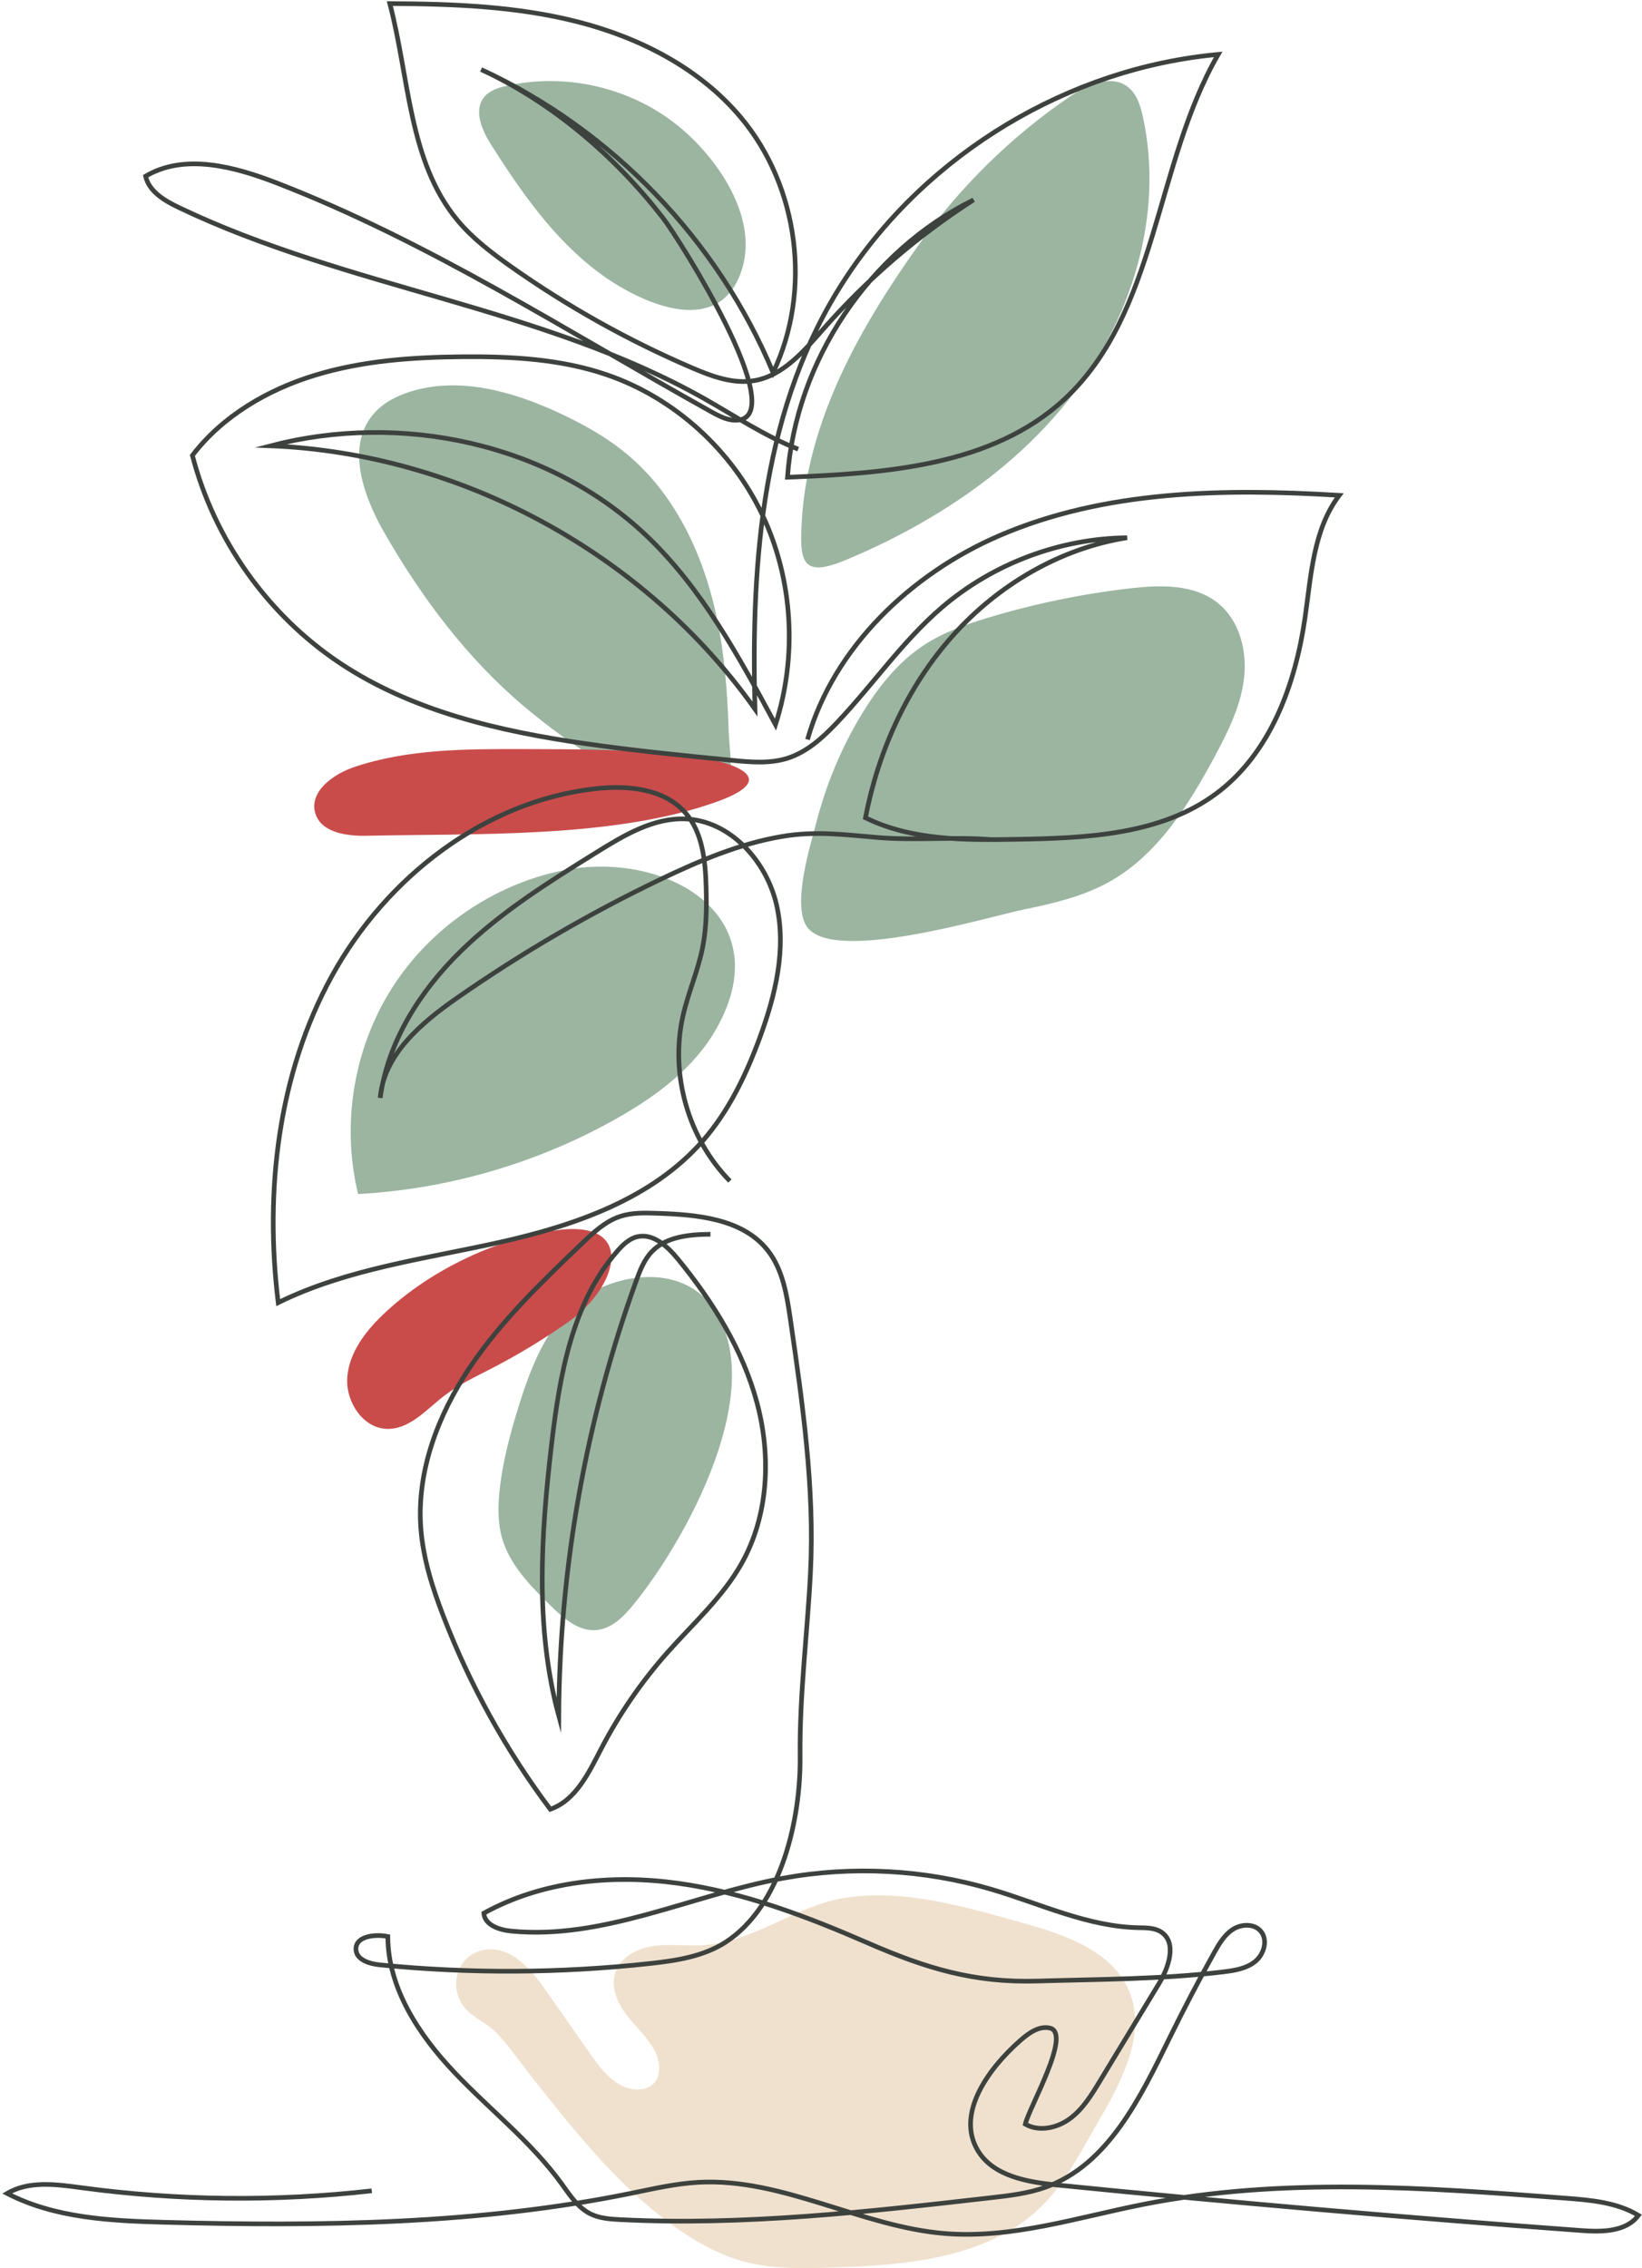 <svg width="459" height="634" viewBox="0 0 459 634" fill="none" xmlns="http://www.w3.org/2000/svg">
<path d="M299.02 27.027C303.869 23.728 310.518 20.706 315.2 24.239C317.75 26.163 318.777 29.474 319.466 32.596C325.542 60.159 316.21 89.726 298.677 111.815C287.979 125.292 274.43 136.246 259.665 144.951C252.119 149.4 244.228 153.312 236.131 156.65C223.961 161.666 223.386 156.803 224.184 144.819C226.048 116.804 240.744 90.98 256.768 68.506C268.285 52.346 282.62 38.19 299.02 27.027Z" fill="#9BB5A1"/>
<path d="M200.073 171.264C196.342 154.514 188.576 138.151 175.459 127.118C169.735 122.304 163.145 118.618 156.367 115.463C143.352 109.407 128.437 105.19 114.734 109.46C110.748 110.702 106.881 112.723 104.217 115.945C96.659 125.088 101.634 138.857 107.559 149.138C117.959 167.183 130.64 184.117 146.559 197.52C158.286 207.393 180.221 223.368 196.566 222.426C206.84 221.834 203.956 212.729 203.674 203.959C203.326 192.988 202.465 181.999 200.073 171.264Z" fill="#9BB5A1"/>
<path d="M240.737 199.881C245.311 192.297 250.923 185.133 258.327 180.291C263.785 176.72 270.019 174.535 276.261 172.653C289.224 168.747 302.531 165.999 315.978 164.452C324.399 163.484 333.753 163.242 340.389 168.526C346.481 173.375 348.673 181.922 347.75 189.664C346.828 197.406 343.265 204.556 339.579 211.423C332.224 225.125 323.534 239.045 309.947 246.574C302.677 250.603 294.456 252.526 286.318 254.203C275.807 256.369 232.662 269.554 225.526 258.983C221.335 252.773 226.586 236.102 228.311 229.486C231.02 219.091 235.191 209.078 240.737 199.881Z" fill="#9BB5A1"/>
<path d="M157.302 243.313C137.811 247.284 120.128 259.494 109.481 276.332C98.833 293.171 95.369 314.41 100.111 333.77C125.374 332.394 150.301 325.113 172.347 312.672C183.409 306.43 194.075 298.552 200.306 287.466C218.247 255.549 185.629 237.542 157.302 243.313Z" fill="#9BB5A1"/>
<path d="M145.27 392.201C142.759 400.17 140.539 408.281 139.659 416.591C139.189 421.035 139.116 425.597 140.334 429.897C142.472 437.439 148.276 443.286 153.862 448.775C157.465 452.315 161.766 456.121 166.79 455.647C171.049 455.247 174.353 451.859 177.066 448.544C191.627 430.749 215.552 387.701 198.994 365.17C192.26 356.007 180.184 355.431 170.228 359.03C155.678 364.29 149.61 378.416 145.27 392.201Z" fill="#9BB5A1"/>
<path d="M307.76 591.751C314.034 580.918 320.483 567.985 315.593 556.46C310.869 545.327 297.785 540.848 286.157 537.595C270.27 533.151 252.778 527.857 236.109 530.509C221.729 532.798 210.514 543.476 194.827 543.798C190.474 543.887 186.073 543.316 181.792 544.107C177.51 544.899 173.175 547.464 171.915 551.64C170.761 555.47 172.468 559.612 174.841 562.831C177.213 566.049 180.264 568.748 182.39 572.135C184.417 575.363 185.304 580.103 182.461 582.639C181.033 583.913 178.968 584.275 177.073 584.02C171.748 583.298 168.059 578.501 164.976 574.091C160.875 568.225 156.774 562.358 152.674 556.491C148.612 550.68 143.14 544.186 136.103 544.948C127.653 545.862 125.053 555.51 130.025 561.367C132.271 564.01 136.417 565.68 138.961 568.423C142.875 572.643 146.235 577.579 149.82 582.085C161.872 597.24 174.178 612.635 190.169 623.53C195.653 627.266 201.583 630.459 207.989 632.176C215.781 634.265 223.974 634.108 232.036 633.858C248.079 633.361 265.057 632.359 279.642 624.967C294.484 617.444 299.605 605.831 307.76 591.751Z" fill="#F0E1CE"/>
<path d="M188.999 34.738C175.832 24.347 157.901 20.293 141.556 24.011C139.255 24.535 136.841 25.297 135.348 27.125C132.25 30.918 134.786 36.541 137.419 40.674C145.782 53.797 154.871 66.851 167.33 76.154C178.277 84.327 200.052 94.753 206.953 76.615C212.774 61.313 200.4 43.733 188.999 34.738Z" fill="#9BB5A1"/>
<path d="M145.909 209.388C130.11 209.356 113.982 209.376 99.004 214.409C93.072 216.402 86.31 221.377 88.151 227.371C89.817 232.79 96.957 233.745 102.615 233.618C132.774 232.94 171.991 234.441 200.642 224.014C219.905 217.004 202.845 212.407 191.425 211.124C176.323 209.428 161.084 209.417 145.909 209.388Z" fill="#C94C4B"/>
<path d="M107.034 367.504C102.105 372.219 97.645 378.07 97.086 384.876C96.527 391.682 101.359 399.231 108.17 399.414C114.481 399.582 119.187 394.015 124.185 390.15C128.187 387.056 132.811 384.899 137.304 382.579C144.747 378.736 151.932 374.392 158.795 369.579C173.269 359.427 178.006 340.296 154.596 344.03C137.469 346.766 119.548 355.53 107.034 367.504Z" fill="#C94C4B"/>
<path d="M103.911 612.398C76.958 615.456 49.625 615.164 22.741 611.527C15.729 610.579 8.09 609.52 2 613.129C15.388 620.055 31.007 620.796 46.068 621.197C89.696 622.358 133.691 621.81 176.458 613.082C182.659 611.816 188.857 610.375 195.176 610.022C218.749 608.702 240.694 622.45 264.227 624.34C282.913 625.841 301.256 619.809 319.647 616.176C358.348 608.532 398.254 611.475 437.589 614.451C444.625 614.983 451.952 615.604 458 619.248C454.588 623.883 447.813 623.921 442.08 623.502C393.216 619.917 344.4 615.68 295.648 610.795C287.252 609.953 277.632 608.349 273.307 601.087C267.218 590.862 276.164 578.356 285.077 570.486C287.446 568.393 290.367 566.211 293.451 566.894C299.772 568.296 287.601 589.232 286.61 593.761C290.473 595.983 295.556 594.848 299.131 592.189C302.708 589.528 305.107 585.614 307.418 581.798C312.925 572.709 318.434 563.617 323.942 554.528C326.719 549.943 329.07 543.034 324.614 540.065C322.771 538.837 320.398 538.895 318.185 538.846C304.013 538.536 290.792 532.156 277.198 528.133C258.332 522.55 238.153 521.479 218.804 525.034C193.287 529.721 168.635 542.333 142.818 539.79C139.538 539.467 135.49 538.093 135.244 534.799C151.558 525.765 171.097 523.867 189.56 526.429C208.022 528.991 225.637 535.738 242.735 543.177C258.915 550.218 272.311 554.288 289.928 553.764C307.261 553.249 324.372 553.293 341.701 551.228C344.921 550.845 348.317 550.35 350.847 548.317C353.378 546.283 354.527 542.165 352.361 539.745C350.471 537.634 346.948 537.802 344.577 539.354C342.206 540.904 340.721 543.466 339.341 545.942C335.02 553.707 330.901 561.586 326.99 569.566C318.805 586.267 309.813 605.067 292.342 611.363C287.429 613.134 282.186 613.739 276.999 614.331C242.575 618.263 207.966 622.201 173.364 620.45C170.492 620.303 167.531 620.096 164.964 618.795C161.453 617.018 159.228 613.503 156.915 610.315C148.448 598.651 136.867 589.688 126.96 579.224C117.054 568.76 108.46 555.733 108.41 541.309C104.758 540.568 99.33 541.224 99.505 544.953C99.64 547.852 103.302 548.951 106.183 549.237C131.24 551.729 156.556 551.606 181.589 548.868C188.97 548.061 196.594 546.93 202.831 542.895C218.572 532.71 223.844 508.234 223.659 491.025C223.469 473.703 225.693 456.761 226.559 439.503C227.747 415.831 224.334 392.195 220.93 368.741C219.95 361.978 218.825 354.871 214.599 349.507C207.605 340.626 194.818 339.504 183.536 339.146C180.122 339.038 176.628 338.944 173.383 340.011C169.216 341.378 165.896 344.503 162.725 347.538C151.342 358.428 139.862 369.435 131.126 382.551C122.389 395.667 116.502 411.257 117.624 426.987C118.236 435.577 120.895 443.888 123.995 451.918C131.407 471.119 141.476 489.286 153.824 505.738C160.921 503.272 164.532 495.622 167.996 488.943C173.012 479.274 179.22 470.226 186.436 462.074C193.655 453.918 201.968 446.532 207.307 437.031C214.849 423.609 215.601 407.058 211.625 392.176C207.649 377.296 199.292 363.916 189.549 352.003C186.618 348.42 182.524 344.592 178.041 345.726C175.848 346.281 174.124 347.952 172.63 349.655C159.928 364.13 156.467 384.344 154.213 403.489C151.224 428.865 149.504 454.978 156.197 479.634C156.415 438.28 163.765 396.972 177.822 358.091C178.878 355.172 180.023 352.181 182.154 349.928C186.205 345.648 192.713 345.055 198.6 345.006M204.032 330.129C192.347 318.243 187.231 300.243 190.912 283.97C192.369 277.524 195.094 271.407 196.391 264.926C197.501 259.372 197.543 253.662 197.387 248.001C197.184 240.631 196.422 232.681 191.55 227.157C185.604 220.412 175.459 219.467 166.531 220.452C135.418 223.883 107.912 245.315 92.792 272.782C77.671 300.25 73.962 332.987 77.766 364.126C97.042 354.643 118.792 351.923 139.749 347.239C160.707 342.555 182.265 335.114 196.422 318.933C203.73 310.58 208.612 300.366 212.435 289.937C216.767 278.124 219.873 265.281 217.091 253.008C214.308 240.735 204.159 229.413 191.611 228.913C182.691 228.557 174.501 233.441 166.913 238.156C153.487 246.5 139.942 254.937 128.661 266.02C117.381 277.103 108.396 291.21 106.28 306.899C107.275 294.778 117.781 285.911 127.743 278.966C145.787 266.387 164.85 255.276 184.681 245.779C195.549 240.575 206.779 235.815 218.655 233.806C228.11 232.208 236.248 233.35 245.46 234.116C255.815 234.977 266.405 233.874 276.827 234.674M225.732 206.707C233.084 180.753 254.989 160.255 279.203 149.793C308.817 136.999 342.182 136.502 374.372 138.458C367.079 148.042 366.508 160.929 364.776 172.853C362.083 191.396 355.103 210.504 340.127 221.723C324.506 233.427 303.581 234.288 284.08 234.617C269.744 234.858 254.785 234.933 241.923 228.583C245.524 209.885 253.648 191.908 266.313 177.713C278.979 163.518 296.296 153.281 315.065 150.312C296.287 150.519 277.653 157.518 263.365 169.733C252.251 179.237 243.92 191.542 233.839 202.138C229.934 206.243 225.571 210.209 220.181 211.931C215.146 213.538 209.714 213.035 204.455 212.515C190.783 211.162 177.104 209.809 163.505 207.848C139.541 204.394 115.23 198.802 95.062 185.38C74.858 171.933 59.859 150.832 53.782 127.301C62.221 116.273 74.797 108.933 88.061 104.881C101.326 100.83 115.329 99.844 129.194 99.722C142.852 99.6 156.736 100.331 169.659 104.766C188.586 111.262 204.535 125.815 213.117 143.927C221.699 162.038 222.904 183.46 216.781 202.549C206.616 183.661 196.191 164.428 180.639 149.677C153.356 123.803 111.995 115.129 75.647 124.62C128.772 126.761 180.266 154.742 211.043 198.192C209.906 155.935 213.164 113.195 236.321 77.864C259.325 42.764 298.8 19.032 340.528 15.214C322.717 46.022 323.574 87.606 297.427 111.713C277.294 130.275 247.464 132.331 220.129 133.404C222.425 100.887 242.964 70.275 272.145 55.877C256.645 65.816 242.535 77.928 230.356 91.749C224.849 97.997 218.997 105.037 210.793 106.411C204.872 107.403 198.924 105.173 193.405 102.804C175.605 95.167 158.605 85.656 142.776 74.479C137.38 70.668 132.068 66.616 127.847 61.53C114.212 45.099 114.415 21.661 108.963 1C126.716 1.085 144.638 1.744 161.83 6.188C179.022 10.631 195.601 19.157 207.034 32.767C223.325 52.162 227.029 81.283 216.113 104.154C200.655 67.084 170.914 36.214 134.489 19.433C154.386 28.601 171.962 43.7 185.339 60.942C189.875 66.79 220.767 115.75 206.408 117.428C203.719 117.743 201.147 116.393 198.78 115.077C158.725 92.784 119.972 67.591 77.214 51.087C65.427 46.537 51.574 42.822 40.698 49.256C41.668 53.559 46.005 56.098 49.978 57.999C97.127 80.551 151.509 85.793 197.015 111.515C205.629 116.383 213.905 121.977 223.127 125.551" stroke="#3D423E" stroke-width="1.3" stroke-miterlimit="10"/>
</svg>
